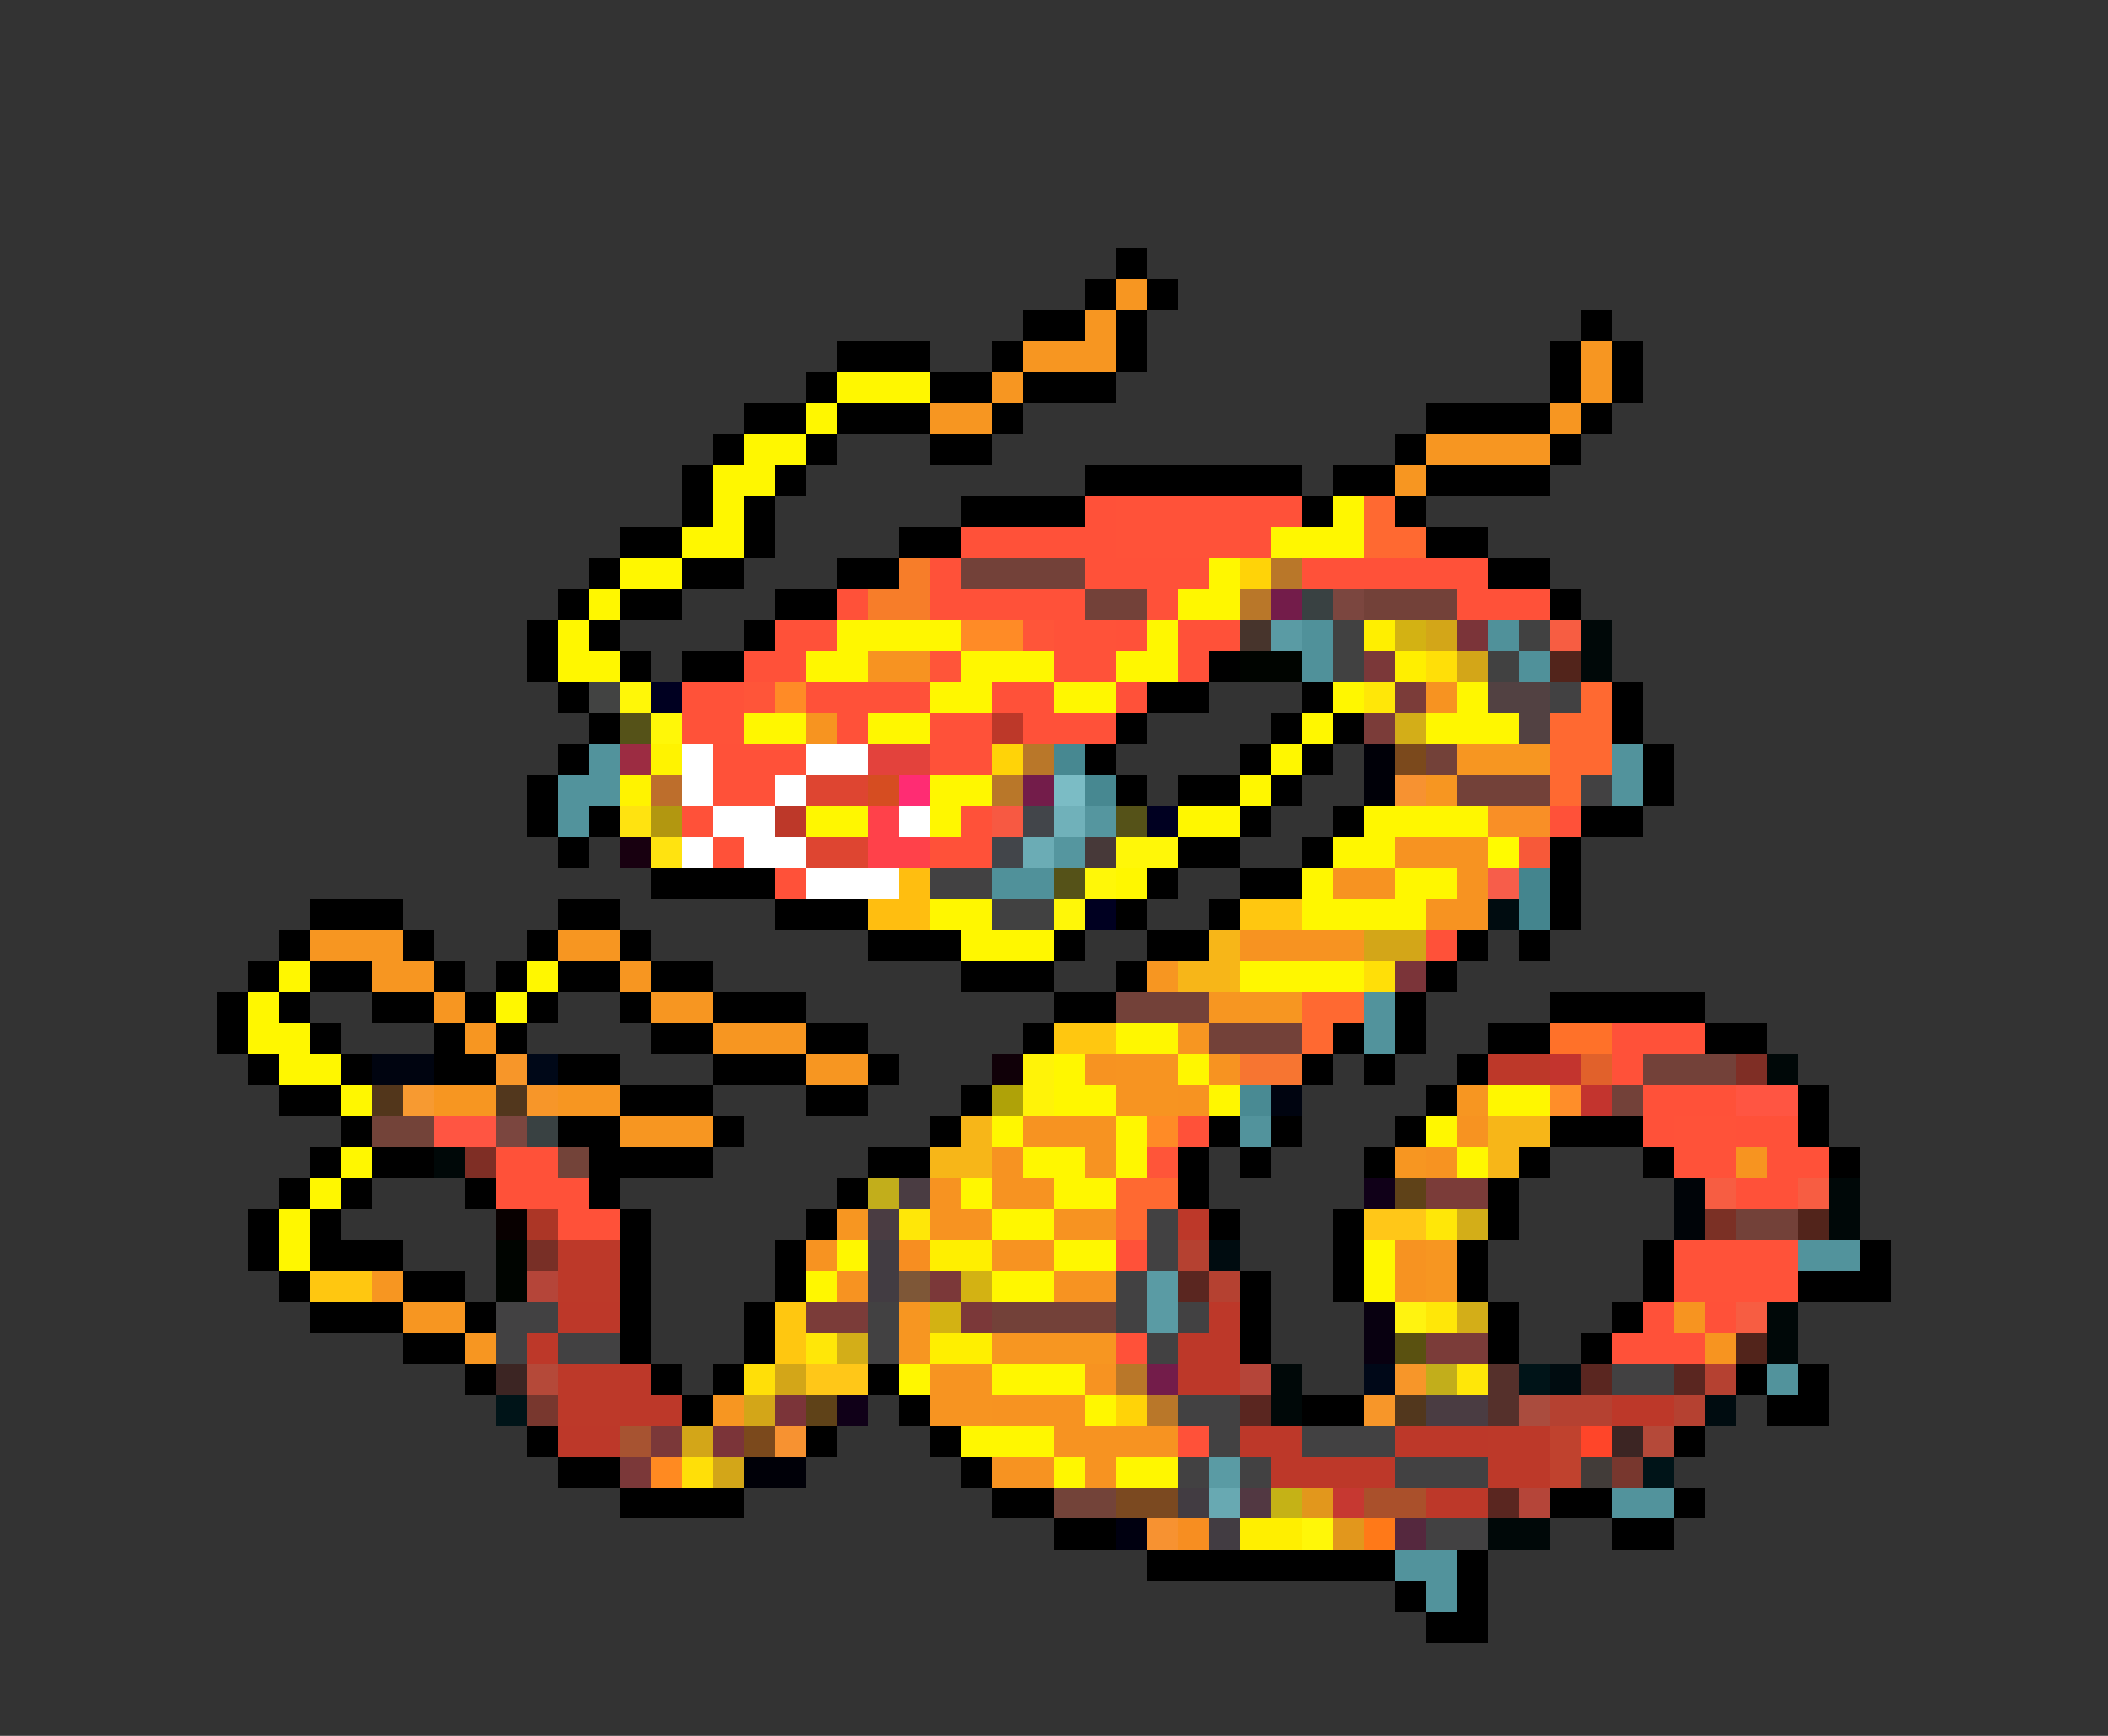 <svg xmlns="http://www.w3.org/2000/svg" viewBox="0 -0.5 68 56" shape-rendering="crispEdges">
<rect x="0" y="-0.5" width="68" height="56" fill="#333333" stroke="none"/>
<path stroke="#000000" d="M36 8h1M35 9h1M37 9h1M33 10h2M36 10h1M51 10h1M27 11h3M32 11h1M36 11h1M50 11h1M52 11h1M26 12h1M30 12h2M33 12h3M50 12h1M52 12h1M24 13h2M27 13h3M32 13h1M46 13h4M51 13h1M23 14h1M26 14h1M30 14h2M45 14h1M50 14h1M22 15h1M25 15h1M35 15h7M43 15h2M46 15h4M22 16h1M24 16h1M31 16h4M42 16h1M45 16h1M20 17h2M24 17h1M29 17h2M46 17h2M19 18h1M22 18h2M27 18h2M48 18h2M18 19h1M20 19h2M25 19h2M50 19h1M17 20h1M19 20h1M24 20h1M17 21h1M20 21h1M22 21h2M39 21h1M18 22h1M37 22h2M42 22h1M52 22h1M19 23h1M36 23h1M41 23h1M43 23h1M52 23h1M18 24h1M35 24h1M40 24h1M42 24h1M53 24h1M17 25h1M36 25h1M38 25h2M41 25h1M53 25h1M17 26h1M19 26h1M40 26h1M43 26h1M51 26h2M18 27h1M38 27h2M42 27h1M50 27h1M21 28h4M37 28h1M40 28h2M50 28h1M10 29h3M18 29h2M25 29h3M36 29h1M39 29h1M50 29h1M9 30h1M13 30h1M17 30h1M20 30h1M28 30h3M34 30h1M37 30h2M47 30h1M49 30h1M8 31h1M10 31h2M14 31h1M16 31h1M18 31h2M21 31h2M31 31h3M36 31h1M46 31h1M7 32h1M9 32h1M12 32h2M15 32h1M17 32h1M20 32h1M23 32h3M34 32h2M45 32h1M50 32h5M7 33h1M10 33h1M14 33h1M16 33h1M21 33h2M26 33h2M33 33h1M43 33h1M45 33h1M48 33h2M55 33h2M8 34h1M11 34h1M14 34h2M18 34h2M23 34h3M28 34h1M42 34h1M44 34h1M47 34h1M9 35h2M20 35h3M26 35h2M31 35h1M46 35h1M58 35h1M11 36h1M18 36h2M23 36h1M30 36h1M39 36h1M41 36h1M45 36h1M50 36h3M58 36h1M10 37h1M12 37h2M19 37h4M28 37h2M38 37h1M40 37h1M44 37h1M49 37h1M53 37h1M59 37h1M9 38h1M11 38h1M15 38h1M19 38h1M27 38h1M38 38h1M48 38h1M8 39h1M10 39h1M20 39h1M26 39h1M39 39h1M43 39h1M48 39h1M8 40h1M10 40h3M20 40h1M25 40h1M43 40h1M47 40h1M53 40h1M60 40h1M9 41h1M13 41h2M20 41h1M25 41h1M40 41h1M43 41h1M47 41h1M53 41h1M58 41h3M10 42h3M15 42h1M20 42h1M24 42h1M40 42h1M48 42h1M52 42h1M13 43h2M20 43h1M24 43h1M40 43h1M48 43h1M51 43h1M15 44h1M21 44h1M23 44h1M28 44h1M56 44h1M58 44h1M22 45h1M29 45h1M42 45h2M57 45h2M17 46h1M26 46h1M30 46h1M54 46h1M18 47h2M31 47h1M20 48h4M32 48h2M50 48h2M54 48h1M34 49h2M52 49h2M37 50h8M47 50h1M45 51h1M47 51h1M46 52h2" />
<path stroke="#f79621" d="M36 9h1M35 10h1M33 11h3M51 11h1M32 12h1M51 12h1M30 13h2M50 13h1M46 14h4M45 15h1M47 24h3M46 25h1M10 30h3M18 30h2M12 31h2M20 31h1M37 31h1M14 32h1M21 32h2M39 32h3M15 33h1M23 33h3M38 33h1M26 34h2M14 35h2M18 35h2M47 35h1M20 36h3M45 37h1M27 39h1M46 40h1M12 41h1M46 41h1M13 42h2M29 42h1M15 43h1M29 43h1M32 43h4M23 45h1" />
<path stroke="#fff700" d="M27 12h3M26 13h1M24 14h2M23 15h2M23 16h1M43 16h1M22 17h2M41 17h3M20 18h2M39 18h1M19 19h1M38 19h2M18 20h1M27 20h4M37 20h1M18 21h2M26 21h2M31 21h3M36 21h2M30 22h2M34 22h2M43 22h1M47 22h1M24 23h2M28 23h2M42 23h1M46 23h3M41 24h1M30 25h2M40 25h1M26 26h2M30 26h1M38 26h2M44 26h4M43 27h2M36 28h1M42 28h1M45 28h2M30 29h2M42 29h4M31 30h3M9 31h1M17 31h1M40 31h4M8 32h1M16 32h1M8 33h2M36 33h2M9 34h2M34 34h1M38 34h1M11 35h1M34 35h2M39 35h1M48 35h2M32 36h1M36 36h1M46 36h1M11 37h1M33 37h2M36 37h1M47 37h1M10 38h1M31 38h1M34 38h2M9 39h1M32 39h2M9 40h1M27 40h1M34 40h2M44 40h1M26 41h1M32 41h2M44 41h1M29 44h1M32 44h3M35 45h1M31 46h3M34 47h1M36 47h2" />
<path stroke="#ff5139" d="M35 16h1M40 16h2M31 17h5M40 17h1M30 18h1M35 18h4M42 18h6M27 19h1M30 19h5M37 19h1M47 19h3M25 20h2M36 20h1M38 20h2M24 21h2M38 21h1M26 22h4M32 22h2M36 22h1M27 23h1M30 23h2M33 23h3M23 24h3M30 24h2M23 25h2M22 26h1M31 26h1M50 26h1M23 27h1M30 27h2M25 28h1M46 30h1M52 33h3M52 34h1M53 35h3M38 36h1M53 36h1M56 36h2M16 37h2M57 37h2M16 38h3M56 38h2M18 39h2M36 40h1M53 42h1M55 42h1M36 43h1M52 43h3M38 46h1" />
<path stroke="#ff5239" d="M36 16h4M36 17h4M34 20h2M34 21h2M22 22h2M22 23h2M54 36h2M54 37h2M54 40h4M54 41h4" />
<path stroke="#ff6931" d="M44 16h1M44 17h2M51 22h1M50 23h2M50 24h2M50 25h1M42 32h2M42 33h1M36 38h2M36 39h1" />
<path stroke="#f77d29" d="M29 18h1M28 19h2" />
<path stroke="#734139" d="M31 18h4M35 19h2M44 19h3M46 24h1M47 25h3M36 32h3M39 33h3M53 34h3M52 35h1M56 39h2M32 42h4" />
<path stroke="#ffd308" d="M40 18h1M32 24h1M36 45h1" />
<path stroke="#b97729" d="M41 18h1M40 19h1M33 24h1M32 25h1M36 44h1M37 45h1" />
<path stroke="#731c4a" d="M41 19h1M33 25h1M37 44h1" />
<path stroke="#394142" d="M42 19h1M17 36h1" />
<path stroke="#7b463f" d="M43 19h1M16 36h1" />
<path stroke="#ff8b26" d="M31 20h2M25 22h1M37 36h1" />
<path stroke="#ff5539" d="M33 20h1M30 21h1M24 22h1M37 37h1" />
<path stroke="#47342c" d="M40 20h1" />
<path stroke="#5a9ba4" d="M41 20h1M37 41h1M37 42h1M39 47h1" />
<path stroke="#50919a" d="M42 20h1M48 20h1M42 21h1M49 21h1M32 28h2" />
<path stroke="#414141" d="M43 20h1M49 20h1M43 21h1M48 21h1M32 29h2" />
<path stroke="#ffef00" d="M44 20h1M45 21h1M30 40h2M30 43h2M40 49h2" />
<path stroke="#d3b213" d="M45 20h1M31 41h1M30 42h1" />
<path stroke="#d3a618" d="M46 20h1M47 21h1M44 30h2M25 44h1M24 45h1M22 46h1M23 47h1" />
<path stroke="#7b3439" d="M47 20h1M45 31h1M25 45h1M23 46h1" />
<path stroke="#f75d42" d="M50 20h1M55 38h1M58 38h1M56 42h1" />
<path stroke="#000808" d="M51 20h1M51 21h1M57 34h1M14 37h1M59 38h1M59 39h1M57 42h1M57 43h1M41 44h1M41 45h1M48 49h2" />
<path stroke="#f79321" d="M28 21h2M46 22h1M45 27h3M43 28h2M47 28h1M46 29h2M40 30h4M35 34h1M39 34h1M38 35h1M33 36h3M47 36h1M32 37h1M35 37h1M46 37h1M30 38h1M32 38h2M30 39h2M34 39h2M26 40h1M32 40h2M45 40h1M27 41h1M34 41h2M45 41h1M35 44h1M32 45h3M34 46h4M32 47h2M35 47h1" />
<path stroke="#000400" d="M40 21h2M16 40h1M16 41h1" />
<path stroke="#7b3839" d="M44 21h1M30 41h1M31 42h1M21 46h1M20 47h1" />
<path stroke="#ffdf08" d="M46 21h1M44 31h1M24 44h1M22 47h1" />
<path stroke="#52241b" d="M50 21h1M58 39h1M56 43h1" />
<path stroke="#424342" d="M19 22h1" />
<path stroke="#fff708" d="M20 22h1M21 23h1M36 27h2M35 28h1M34 29h1M42 49h1" />
<path stroke="#000021" d="M21 22h1M37 26h1M35 29h1" />
<path stroke="#ffe708" d="M44 22h1M29 39h1M46 39h1M46 42h1M26 43h1M47 44h1" />
<path stroke="#7b3c39" d="M45 22h1M44 23h1M46 38h2M26 42h2M46 43h2" />
<path stroke="#524142" d="M48 22h2M49 23h1" />
<path stroke="#424142" d="M50 22h1M51 25h1M30 28h2M37 39h1M37 40h1M36 41h1M16 42h2M28 42h1M36 42h1M38 42h1M16 43h1M18 43h2M28 43h1M37 43h1M52 44h2M38 45h2M39 46h1M42 46h3M38 47h1M40 47h1M45 47h3M46 49h2" />
<path stroke="#555218" d="M20 23h1M36 26h1M34 28h1" />
<path stroke="#f79420" d="M26 23h1M56 37h1M54 42h1M55 43h1" />
<path stroke="#bd3829" d="M32 23h1M25 26h1M48 34h2M38 39h1M18 42h2M39 42h1M17 43h1M38 43h2M20 44h1M38 44h2M20 45h2M52 45h2M18 46h2M40 46h2M45 46h3M41 47h4M46 48h2" />
<path stroke="#d3ae18" d="M45 23h1M47 39h1M47 42h1M27 43h1" />
<path stroke="#52939c" d="M19 24h1M52 24h1M18 25h2M52 25h1M18 26h1M44 32h1M44 33h1M40 36h1M58 40h2M57 44h1M52 48h2M45 50h2M46 51h1" />
<path stroke="#9c2c42" d="M20 24h1" />
<path stroke="#fff300" d="M21 24h1M20 25h1" />
<path stroke="#ffffff" d="M22 24h1M26 24h2M22 25h1M25 25h1M23 26h2M29 26h1M22 27h1M24 27h2M26 28h3" />
<path stroke="#e3423c" d="M28 24h2" />
<path stroke="#478891" d="M34 24h1M35 25h1" />
<path stroke="#000008" d="M44 24h1M44 25h1M24 47h2" />
<path stroke="#7b491c" d="M45 24h1M24 46h1" />
<path stroke="#bd6e2c" d="M21 25h1" />
<path stroke="#de4531" d="M26 25h2M26 27h2" />
<path stroke="#d64d21" d="M28 25h1" />
<path stroke="#ff2c73" d="M29 25h1" />
<path stroke="#7bbcc5" d="M34 25h1" />
<path stroke="#f79231" d="M45 25h1M25 46h1M37 49h1" />
<path stroke="#ffe310" d="M20 26h1M21 27h1" />
<path stroke="#b29710" d="M21 26h1" />
<path stroke="#ff414a" d="M28 26h1M28 27h2" />
<path stroke="#f75942" d="M32 26h1" />
<path stroke="#42454a" d="M33 26h1M32 27h1" />
<path stroke="#70b1ba" d="M34 26h1" />
<path stroke="#55969f" d="M35 26h1M34 27h1" />
<path stroke="#f98f26" d="M48 26h2" />
<path stroke="#180010" d="M20 27h1" />
<path stroke="#6bacb5" d="M33 27h1" />
<path stroke="#473939" d="M35 27h1" />
<path stroke="#fffb00" d="M48 27h1" />
<path stroke="#f75939" d="M49 27h1" />
<path stroke="#ffbe10" d="M29 28h1M28 29h2" />
<path stroke="#f75d4a" d="M48 28h1" />
<path stroke="#44858e" d="M49 28h1M49 29h1" />
<path stroke="#ffc710" d="M40 29h2M34 33h2M10 41h2M25 42h1M25 43h1" />
<path stroke="#000c10" d="M48 29h1M39 40h1M50 44h1M55 45h1" />
<path stroke="#f7b618" d="M39 30h1M38 31h2M31 36h1M48 36h2M30 37h2M48 37h1" />
<path stroke="#ff7129" d="M50 33h2" />
<path stroke="#000410" d="M12 34h2M41 35h1" />
<path stroke="#f79629" d="M16 34h1M17 35h1M45 44h1M44 45h1" />
<path stroke="#000818" d="M17 34h1M44 44h1" />
<path stroke="#100008" d="M32 34h1" />
<path stroke="#fff308" d="M33 34h1M33 35h1" />
<path stroke="#f79421" d="M36 34h2M36 35h2M30 44h2M30 45h2" />
<path stroke="#f77531" d="M40 34h2" />
<path stroke="#c3342e" d="M50 34h1M51 35h1" />
<path stroke="#e1612b" d="M51 34h1" />
<path stroke="#7f2e25" d="M56 34h1M15 37h1" />
<path stroke="#52361b" d="M12 35h1" />
<path stroke="#f79a31" d="M13 35h1" />
<path stroke="#52371d" d="M16 35h1M45 45h1" />
<path stroke="#afa208" d="M32 35h1" />
<path stroke="#498a93" d="M40 35h1" />
<path stroke="#ff8e29" d="M50 35h1" />
<path stroke="#ff5542" d="M56 35h2M14 36h2" />
<path stroke="#734339" d="M12 36h2M18 37h1M34 48h2" />
<path stroke="#c2ae1b" d="M28 38h1M46 44h1" />
<path stroke="#4a3c42" d="M29 38h1M28 39h1M46 45h2" />
<path stroke="#100018" d="M44 38h1M27 45h1" />
<path stroke="#5f4218" d="M45 38h1M26 45h1" />
<path stroke="#000408" d="M54 38h1M54 39h1" />
<path stroke="#080000" d="M16 39h1" />
<path stroke="#ac3626" d="M17 39h1" />
<path stroke="#ffc718" d="M44 39h2M26 44h2" />
<path stroke="#7b3025" d="M55 39h1" />
<path stroke="#782f26" d="M17 40h1" />
<path stroke="#bd3929" d="M18 40h2M18 41h2M18 44h2M18 45h2M48 46h2M48 47h2" />
<path stroke="#423c42" d="M28 40h1M28 41h1M38 48h1M39 49h1" />
<path stroke="#f78e21" d="M29 40h1M38 49h1" />
<path stroke="#b54131" d="M38 40h1M39 41h1M55 44h1M50 45h2M54 45h1" />
<path stroke="#b54539" d="M17 41h1M40 44h1M49 48h1" />
<path stroke="#7e5737" d="M29 41h1" />
<path stroke="#5a2620" d="M38 41h1M51 44h1M54 44h1M40 45h1M48 48h1" />
<path stroke="#080010" d="M44 42h1M44 43h1" />
<path stroke="#fff310" d="M45 42h1" />
<path stroke="#5a5110" d="M45 43h1" />
<path stroke="#3c2523" d="M16 44h1M52 46h1" />
<path stroke="#b54939" d="M17 44h1M53 46h1" />
<path stroke="#55302b" d="M48 44h1M48 45h1" />
<path stroke="#001418" d="M49 44h1M16 45h1M53 47h1" />
<path stroke="#78372e" d="M17 45h1M52 47h1" />
<path stroke="#aa4c3e" d="M49 45h1" />
<path stroke="#a75331" d="M20 46h1" />
<path stroke="#c0422e" d="M50 46h1M50 47h1" />
<path stroke="#ff4529" d="M51 46h1" />
<path stroke="#ff8a21" d="M21 47h1" />
<path stroke="#423c39" d="M51 47h1" />
<path stroke="#7b4920" d="M36 48h2" />
<path stroke="#68a9b2" d="M39 48h1" />
<path stroke="#523842" d="M40 48h1" />
<path stroke="#c5b216" d="M41 48h1" />
<path stroke="#e2971c" d="M42 48h1M43 49h1" />
<path stroke="#c63831" d="M43 48h1" />
<path stroke="#aa502b" d="M44 48h2" />
<path stroke="#000010" d="M36 49h1" />
<path stroke="#ff7918" d="M44 49h1" />
<path stroke="#55283e" d="M45 49h1" />
</svg>